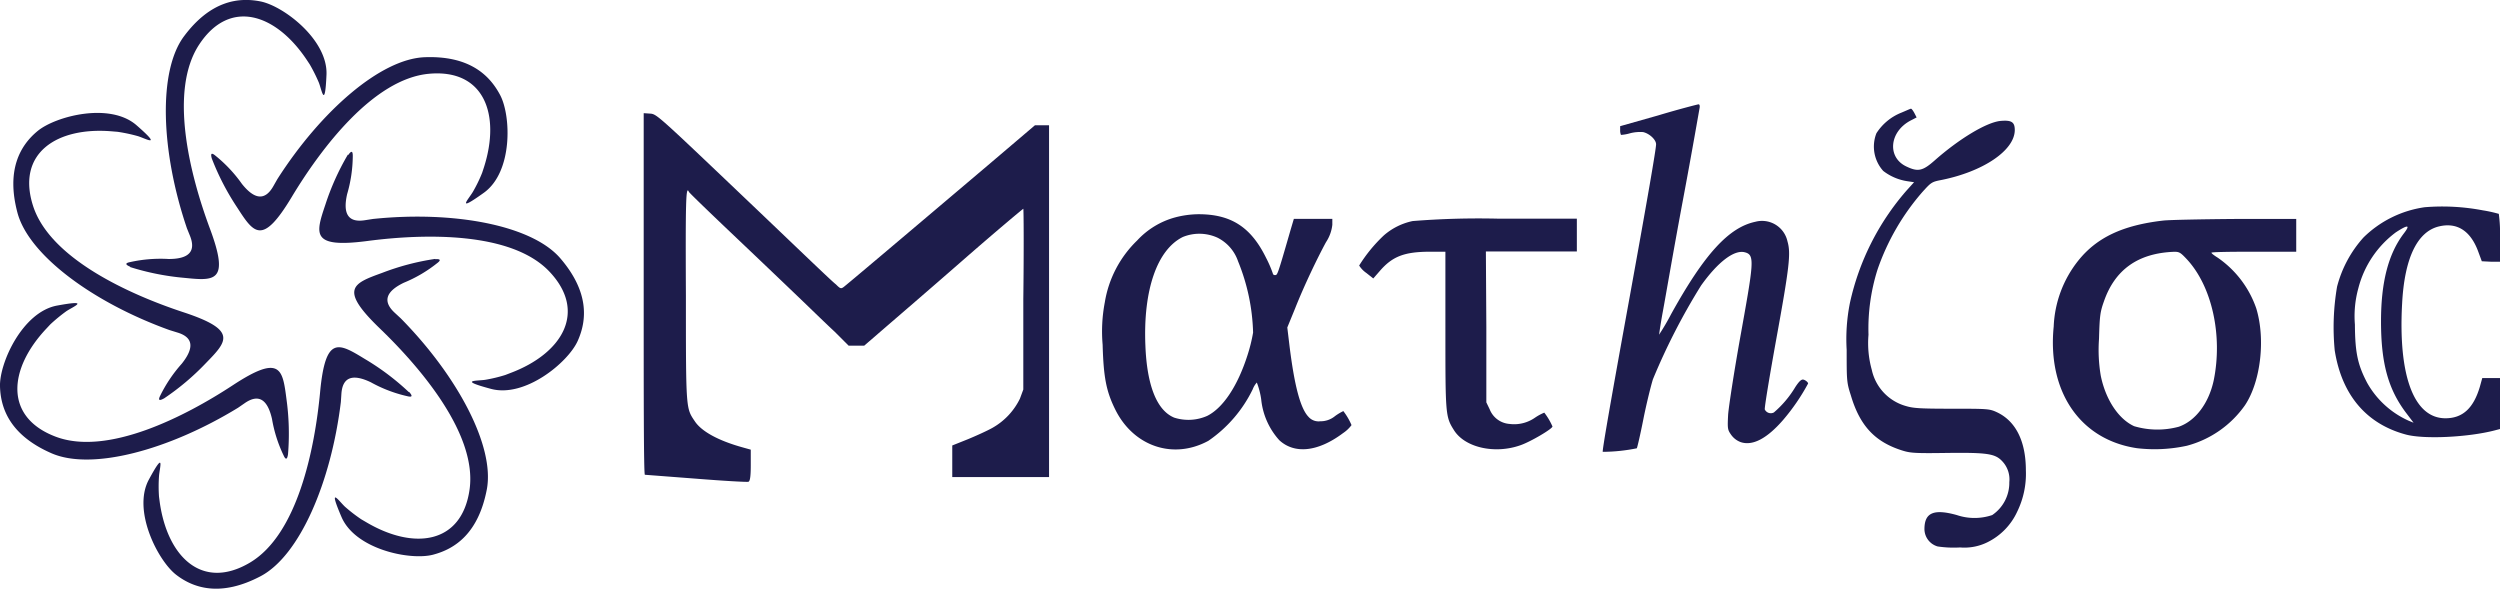 <svg xmlns="http://www.w3.org/2000/svg" viewBox="0 0 274.82 64.71"><defs><style>.cls-1{fill:#1d1c4b;}</style></defs><g id="Layer_2" data-name="Layer 2"><g id="Layer_1-2" data-name="Layer 1"><path id="arm2" class="cls-1" d="M14.31,29.36a27.92,27.92,0,0,0,5.91,1.18c3.37.34,5.06.51,2.86-5.4S18.53,10,21.9,4.89s8.44-3.38,11.82,1.69l.33.5a18.27,18.27,0,0,1,1,2c.33.84.67,3,.84-.85S31.18.67,28.65.16,23.08.16,20.22,4s-2.54,12.66.33,21.1l.34.84q1,2.54-2.36,2.53a15.44,15.44,0,0,0-4.22.34q-.84.16,0,.51"/><path id="arm2-2" data-name="arm2" class="cls-1" d="M23.29,17.44a27.73,27.73,0,0,0,2.77,5.35c1.84,2.85,2.76,4.27,6-1.12s9-13,15.09-13.56,7.9,4.49,6.05,10.28L53,19a15.93,15.93,0,0,1-1,2.06c-.45.79-2,2.42,1.19.13s3-8.43,1.8-10.72-3.47-4.36-8.3-4.18S35.29,12.18,30.49,19.69l-.45.79q-1.35,2.37-3.45-.27a15.37,15.37,0,0,0-2.9-3.09c-.44-.37-.57-.26-.4.32"/><path id="arm2-3" data-name="arm2" class="cls-1" d="M38.24,17a27.64,27.64,0,0,0-2.47,5.49c-1.08,3.22-1.62,4.82,4.63,4s15.82-1.05,20,3.37,1.41,9-4.28,11.14l-.57.22a16.58,16.58,0,0,1-2.2.53c-.9.14-3.11,0,.63,1s8.46-2.91,9.52-5.26,1.24-5.43-1.9-9.09S49.83,23.15,41,24.07l-.9.14q-2.69.42-1.94-2.87a15.27,15.27,0,0,0,.62-4.19c0-.57-.15-.61-.5-.11"/><path id="arm2-4" data-name="arm2" class="cls-1" d="M47.85,28.46A27.33,27.33,0,0,0,42,30c-3.19,1.16-4.78,1.74-.24,6.11S52.47,47.77,51.62,53.8s-6.14,6.7-11.37,3.6l-.53-.31a17.26,17.26,0,0,1-1.79-1.38c-.67-.62-1.92-2.45-.39,1.12s7.55,4.8,10.05,4.15,5-2.41,5.92-7.15S50.3,41.33,44.06,35l-.67-.62q-2-1.85,1-3.3a14.9,14.9,0,0,0,3.65-2.14c.46-.34.39-.49-.22-.45"/><path id="arm2-5" data-name="arm2" class="cls-1" d="M44.93,43.09a27.51,27.51,0,0,0-4.81-3.62c-2.9-1.77-4.34-2.65-4.93,3.62s-2.48,15.66-7.72,18.76-9.06-.62-9.91-6.64l-.08-.61a16.13,16.13,0,0,1,0-2.26c.06-.91.71-3-1.12.39s1,8.9,3,10.45,5,2.42,9.29.16S36.4,53,37.47,44.19l.06-.91c.13-1.81,1.2-2.23,3.23-1.26a15.1,15.1,0,0,0,4,1.53c.55.14.63,0,.22-.46"/><path id="arm2-6" data-name="arm2" class="cls-1" d="M31.66,49.94a27.62,27.62,0,0,0-.16-6c-.43-3.37-.64-5.05-5.91-1.59S11.8,50.16,6.11,48s-5.17-7.47-1-11.89l.42-.45a18.3,18.3,0,0,1,1.75-1.44c.75-.51,2.81-1.33-1-.63S-.07,39.89,0,42.47s1.24,5.43,5.67,7.36,12.9-.36,20.49-5l.74-.51q2.25-1.56,3,1.73a15,15,0,0,0,1.27,4c.23.52.4.49.49-.11"/><path id="arm2-7" data-name="arm2" class="cls-1" d="M18,43.82a27.53,27.53,0,0,0,4.61-3.88c2.37-2.43,3.55-3.64-2.43-5.61S5.48,28.41,3.63,22.62s2.63-8.7,8.69-8.18l.61.05a18,18,0,0,1,2.21.47c.87.26,2.8,1.37-.13-1.19s-8.88-1-10.86.62-3.47,4.35-2.23,9,8.31,9.87,16.7,12.89l.87.27c1.74.52,1.9,1.66.5,3.42a15.65,15.65,0,0,0-2.37,3.51c-.26.51-.13.62.4.32"/></g><g id="Layer_2-2" data-name="Layer 2"><path class="cls-1" d="M182.27,12.69l-4.17,1.18,0,.45a1.26,1.26,0,0,0,.09.51,4.48,4.48,0,0,0,1-.18,4.39,4.39,0,0,1,1.43-.13c.69.15,1.43.83,1.43,1.34s-.93,5.9-2.86,16.55c-2.26,12.42-3.08,17.18-3,17.26a19.32,19.32,0,0,0,3.74-.39c.05-.06.38-1.47.71-3.14s.82-3.66,1.06-4.44A70,70,0,0,1,187,31.38c1.85-2.59,3.63-3.94,4.79-3.65s1,1.06-.56,9.75c-.63,3.56-1.19,7.19-1.26,8.09-.08,1.54-.06,1.67.32,2.21a2.23,2.23,0,0,0,1.06.82c1.31.44,2.88-.38,4.67-2.44a22.69,22.69,0,0,0,2.74-4c0-.11-.18-.29-.4-.39s-.42-.11-1,.77A11.28,11.28,0,0,1,195,45.34a.73.73,0,0,1-1-.33c-.05-.18.51-3.56,1.23-7.55,1.49-8.19,1.65-9.6,1.26-10.94a2.86,2.86,0,0,0-3.53-2.14c-2.92.62-5.6,3.55-9.24,10.12a26,26,0,0,1-1.34,2.29s.16-1.19.42-2.58S184,27.32,185,22s1.78-9.85,1.83-10.11,0-.44-.13-.42S184.56,12,182.27,12.69Z"/><path class="cls-1" d="M209,12.39a5.79,5.79,0,0,0-2.73,2.26,4,4,0,0,0,.75,4.14,5.73,5.73,0,0,0,2.65,1.13l.74.11-.84.93a27.86,27.86,0,0,0-6.21,12.33,20.23,20.23,0,0,0-.36,5.17c0,3.37,0,3.58.46,5,1,3.39,2.7,5.16,5.74,6.09.85.26,1.47.29,4.89.24,4.35-.05,5.23.08,6,.9a2.9,2.9,0,0,1,.79,2.31A4.28,4.28,0,0,1,219,56.62a6.09,6.09,0,0,1-3.89,0c-2.55-.71-3.56-.26-3.56,1.55a2,2,0,0,0,1.45,1.9,12,12,0,0,0,2.47.11,5.7,5.7,0,0,0,3-.57,7,7,0,0,0,3.28-3.37,9.48,9.48,0,0,0,.95-4.53c0-3.2-1.11-5.44-3.22-6.41-.79-.36-1-.37-4.91-.37-3.4,0-4.23-.05-5-.28a5.3,5.3,0,0,1-3.81-4,10.89,10.89,0,0,1-.36-3.85,21.57,21.57,0,0,1,1-7.19,25.7,25.7,0,0,1,4.94-8.52c.91-1,1-1.1,2-1.29,4.66-.92,8.14-3.27,8.14-5.51,0-.87-.36-1.1-1.53-1-1.56.13-4.62,2-7.28,4.35-1.31,1.16-1.83,1.27-3.09.67-2.16-1-1.9-3.84.47-5.07l.64-.33-.24-.47c-.15-.28-.31-.49-.38-.49S209.53,12.17,209,12.39Z"/><path class="cls-1" d="M70.76,32.31c0,10.94,0,19.88.13,19.88l5.61.43c3,.24,5.62.39,5.77.34s.26-.39.26-1.81V49.43l-.93-.26c-2.65-.74-4.46-1.74-5.2-2.83-1-1.49-1-1.19-1-13.82-.05-10.53,0-12.18.33-11.43,0,.07,2.43,2.41,5.36,5.19s6.16,5.87,7.19,6.86,2.59,2.51,3.47,3.32L93.29,38H95l2.14-1.85c1.16-1,5.09-4.38,8.68-7.52s6.63-5.68,6.67-5.68.07,4.47,0,9.93l0,9.94-.37,1a7.4,7.4,0,0,1-3,3.2c-.52.3-1.73.85-2.69,1.25l-1.75.7,0,1.73,0,1.74h10.64V13.77h-1.55l-5.15,4.38c-10.09,8.55-15.6,13.2-15.89,13.41s-.38.16-.84-.3C91.51,31,87,26.64,81.73,21.63c-9.39-8.94-9.55-9.09-10.25-9.14l-.72-.05Z"/><path class="cls-1" d="M266.54,22.78a12,12,0,0,0-6.73,3.33,12.89,12.89,0,0,0-2.9,5.4,26.47,26.47,0,0,0-.26,7c.77,4.9,3.48,8.11,7.87,9.27,2,.52,6.78.29,9.69-.46l.61-.16V41.56h-1.95l-.26.94c-.7,2.38-1.9,3.48-3.79,3.48-3.45,0-5.2-4.63-4.76-12.61.26-5,1.67-7.91,4.05-8.48,2-.48,3.5.49,4.34,2.83l.37,1,1,.05,1,0V26.21a16.4,16.4,0,0,0-.13-2.7,14.53,14.53,0,0,0-1.77-.39A23.79,23.79,0,0,0,266.54,22.78Zm-2.29,2.88c-1.7,2.24-2.51,5.34-2.51,9.67,0,4.58.78,7.44,2.76,10.06l.82,1.08-.56-.23a9.84,9.84,0,0,1-4.54-4.15c-1.05-2-1.33-3.34-1.35-6.41a11.49,11.49,0,0,1,.38-4,11.08,11.08,0,0,1,4.12-6.14C264.71,24.67,265,24.69,264.25,25.66Z"/><path class="cls-1" d="M129.21,23.89A8.84,8.84,0,0,0,125,26.44a12.16,12.16,0,0,0-3.55,6.79,17,17,0,0,0-.24,4.66c.1,3.56.39,5.1,1.37,7.09,2,4.09,6.39,5.58,10.25,3.48a14.54,14.54,0,0,0,4.88-5.67,2.34,2.34,0,0,1,.45-.74,8.31,8.31,0,0,1,.48,1.84,7.85,7.85,0,0,0,2,4.51c1.69,1.55,4.27,1.26,7-.79a3.69,3.69,0,0,0,.93-.88,7,7,0,0,0-.9-1.54,6,6,0,0,0-.9.54,2.5,2.5,0,0,1-1.64.58,1.47,1.47,0,0,1-1.29-.49c-.86-.89-1.52-3.27-2.07-7.66L141.51,36l.86-2.1c1-2.53,2.46-5.56,3.39-7.27a4.31,4.31,0,0,0,.7-1.92v-.65h-4.23l-.35,1.18c-1.48,5.13-1.45,5-1.73,5a.21.21,0,0,1-.23-.18,12.88,12.88,0,0,0-.75-1.73c-1.67-3.4-3.89-4.81-7.52-4.78A10.41,10.41,0,0,0,129.21,23.89Zm4.63,2.24a4.54,4.54,0,0,1,2.26,2.6,22.19,22.19,0,0,1,1.65,7.83,18,18,0,0,1-.61,2.47c-1.09,3.42-2.7,5.82-4.44,6.69a5.11,5.11,0,0,1-3.62.19c-1.89-.78-3-3.48-3.17-7.94-.25-6.07,1.28-10.52,4.12-11.92A4.81,4.81,0,0,1,133.84,26.13Z"/><path class="cls-1" d="M155.29,24.3a7,7,0,0,0-3.17,1.58,16.44,16.44,0,0,0-2.71,3.31,2.85,2.85,0,0,0,.78.81l.77.61.7-.8c1.41-1.64,2.73-2.14,5.59-2.14h1.64V36.2c0,9.32,0,9.6.93,11.07,1.19,1.93,4.5,2.68,7.33,1.67,1.12-.39,3.51-1.8,3.51-2.06a7.08,7.08,0,0,0-.9-1.52,5.75,5.75,0,0,0-1,.54,4,4,0,0,1-2.84.7A2.54,2.54,0,0,1,163.76,45l-.37-.77,0-8.3-.05-8.29h10v-3.6l-8.54,0A90.93,90.93,0,0,0,155.29,24.3Z"/><path class="cls-1" d="M237.77,24.25c-4.42.51-7.28,1.86-9.31,4.4a12.4,12.4,0,0,0-2.7,7.24c-.72,7.16,2.91,12.46,9.16,13.38A16.65,16.65,0,0,0,240.4,49a11.36,11.36,0,0,0,6.39-4.46c1.73-2.6,2.27-7.28,1.23-10.66a11.2,11.2,0,0,0-4.24-5.56c-.37-.23-.68-.46-.68-.54s2.09-.11,4.66-.11h4.66v-3.6l-6.74,0C242,24.1,238.4,24.17,237.77,24.25Zm2.58,4.2c2.83,3,4,8.47,3,13.36-.54,2.52-2,4.46-3.84,5.1a9,9,0,0,1-4.91-.06c-1.72-.79-3.12-2.91-3.66-5.51a17,17,0,0,1-.2-4.09c.07-2.5.12-2.93.53-4.09,1.21-3.52,3.76-5.33,7.71-5.48C239.55,27.67,239.69,27.75,240.35,28.45Z"/></g></g></svg>